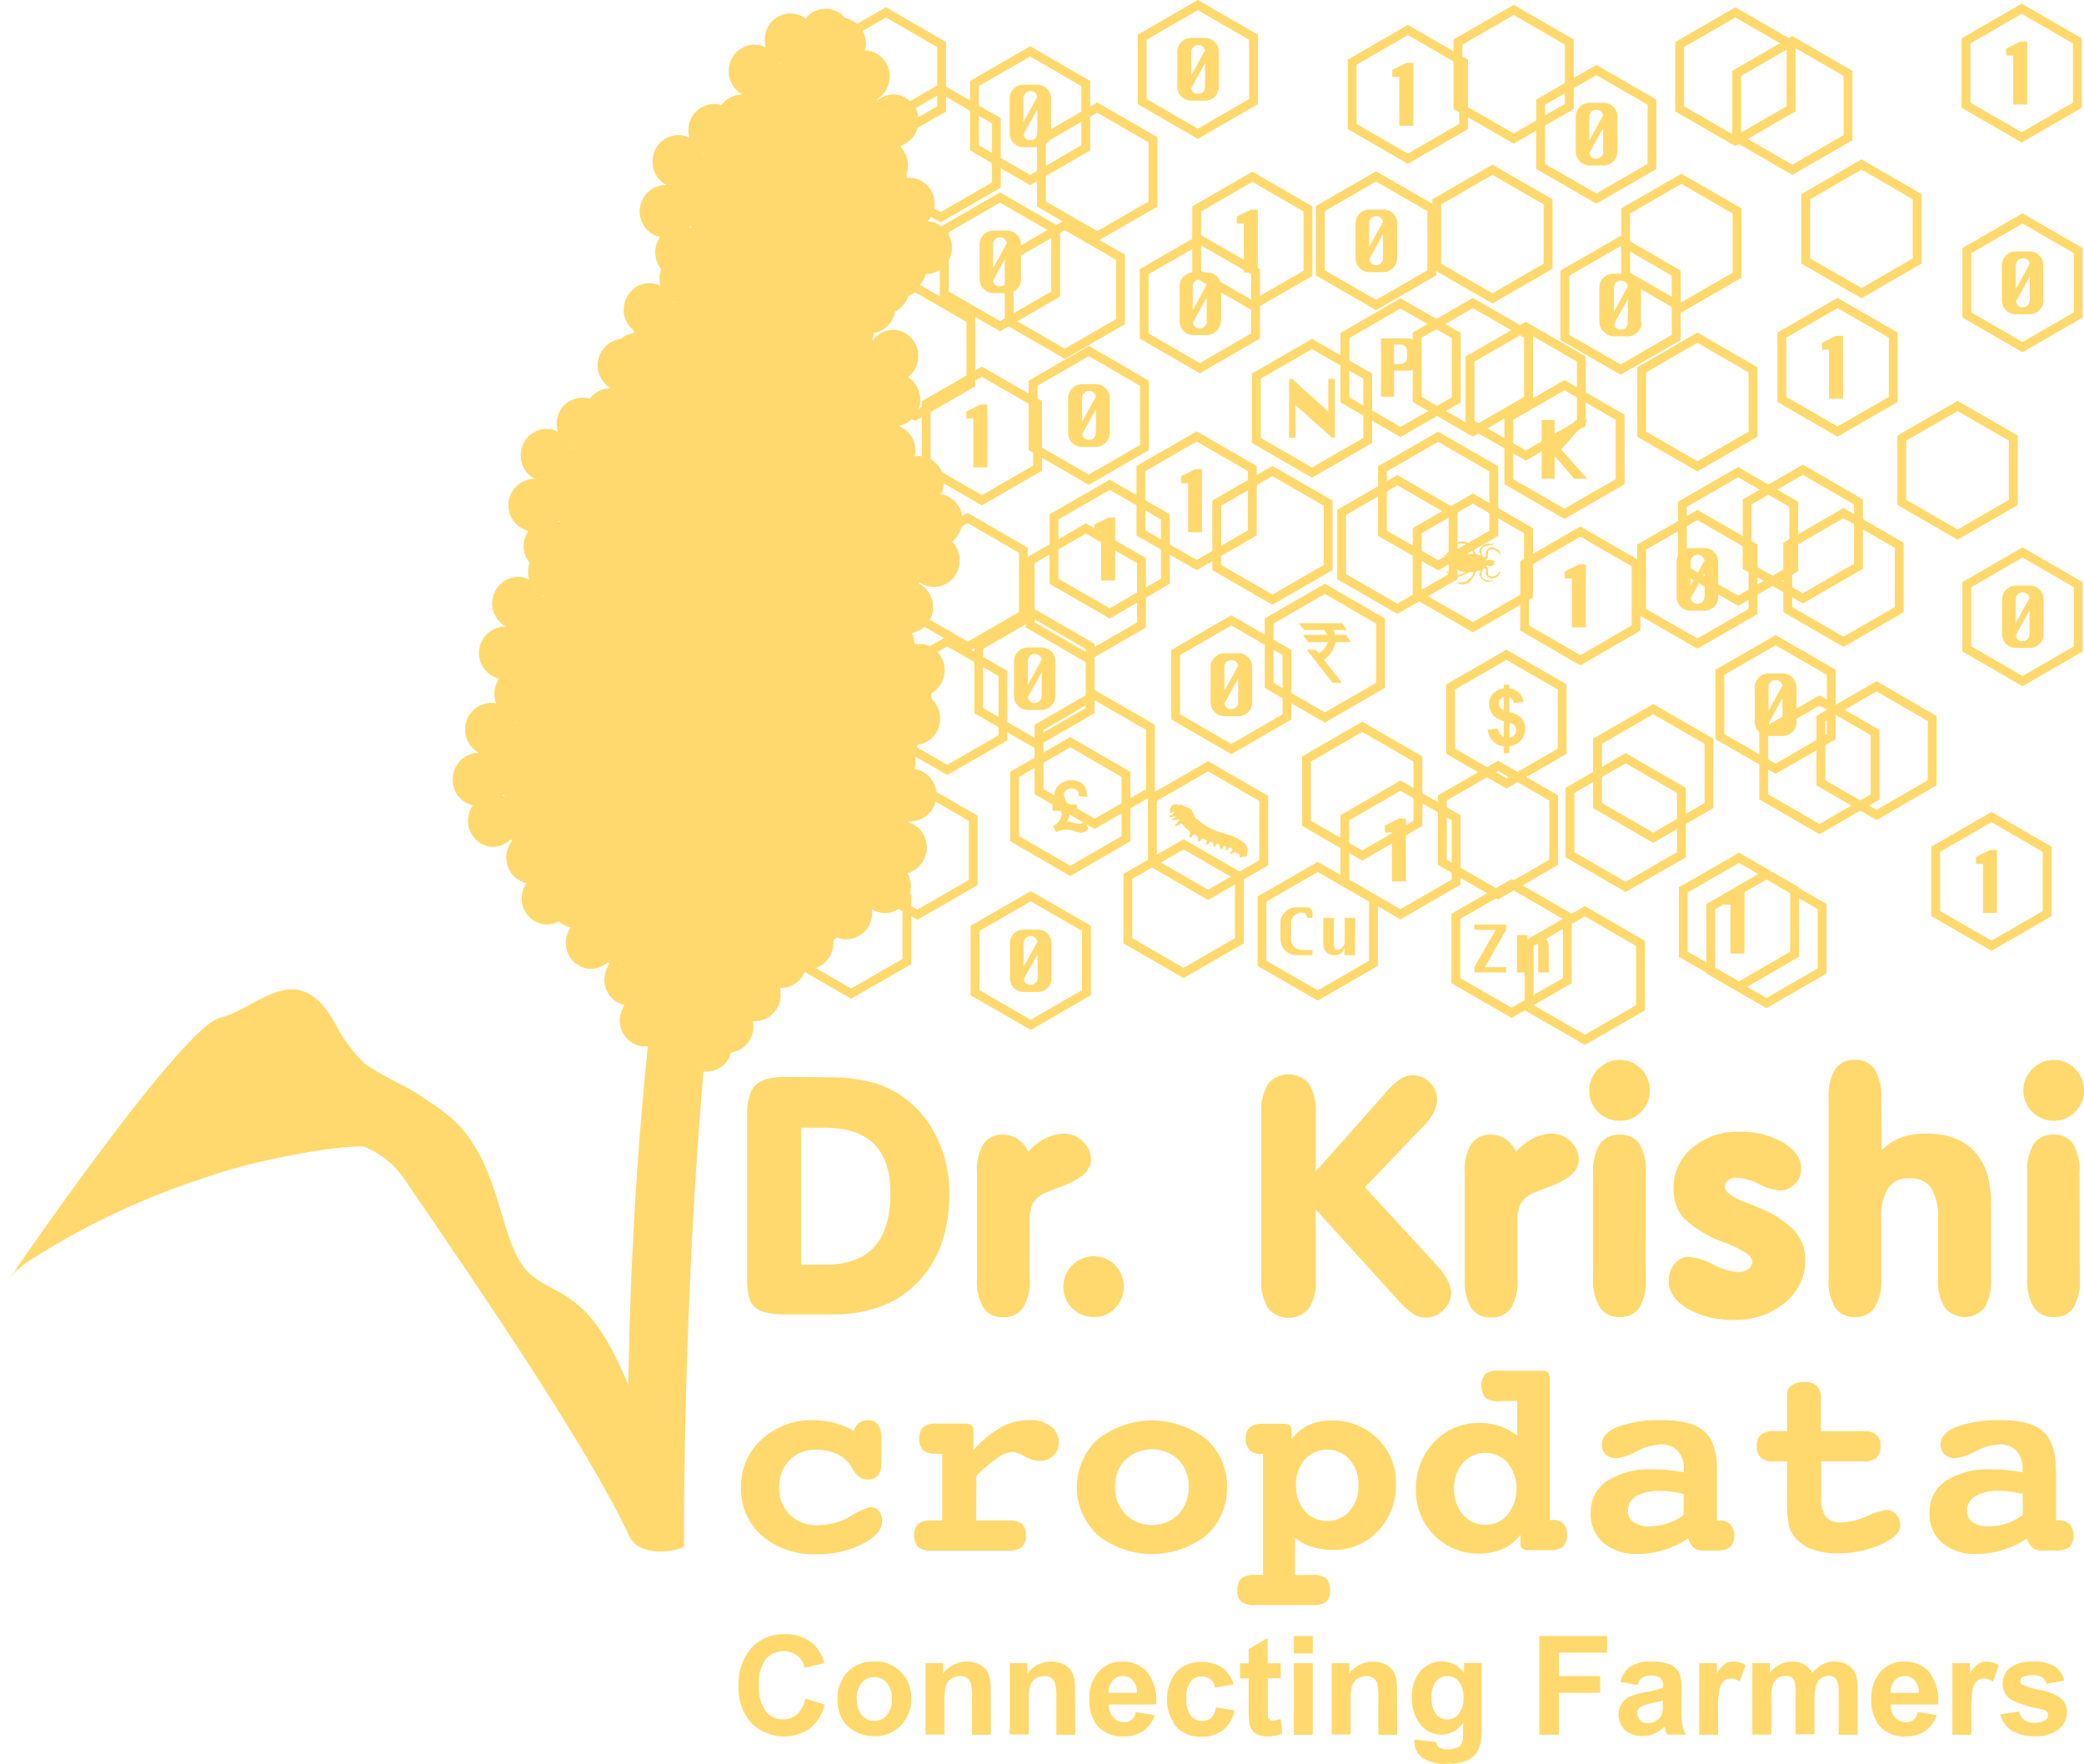 <svg xmlns="http://www.w3.org/2000/svg" viewBox="0 0 303.61 256.95"><title>krishi logo</title><g id="Layer_2" data-name="Layer 2"><g id="Layer_1-2" data-name="Layer 1"><polygon points="166.4 5.43 174.51 0.74 182.62 5.43 182.62 14.8 174.51 19.49 166.4 14.8 166.4 5.43" style="fill:none;stroke:#ffd96d;stroke-miterlimit:10;stroke-width:1.289px"/><path d="M177.56,12.67a2,2,0,0,1-2,2h-2a2,2,0,0,1-1.44-.59,2,2,0,0,1-.6-1.44V7.57a2,2,0,0,1,.6-1.44,2,2,0,0,1,1.44-.6h2a2,2,0,0,1,2,2v5.1Zm-2-5.27a1,1,0,0,0-1-.84,1,1,0,0,0-.72.29,1,1,0,0,0-.3.72V11l2-3.64Zm0,5.27V9.2l-2,3.63a.92.92,0,0,0,1,.84,1,1,0,0,0,.72-.28A1,1,0,0,0,175.53,12.67Z" style="fill:#ffd96d"/><polygon points="183.03 54.79 191.14 50.11 199.26 54.79 199.26 64.16 191.14 68.85 183.03 64.16 183.03 54.79" style="fill:none;stroke:#ffd96d;stroke-miterlimit:10;stroke-width:1.289px"/><polygon points="194.47 63.76 194.03 63.76 188.75 59.01 188.75 63.76 187.8 63.76 187.8 55.2 188.25 55.2 193.52 59.96 193.52 55.2 194.47 55.2 194.47 63.76" style="fill:#ffd96d"/><polygon points="184.89 90.47 193.01 85.78 201.12 90.47 201.12 99.84 193.01 104.52 184.89 99.84 184.89 90.47" style="fill:none;stroke:#ffd96d;stroke-miterlimit:10;stroke-width:1.289px"/><path d="M195.5,90.78h-6.31l.82,1h2.91a2.76,2.76,0,0,1,.42.7h-3.53l.79,1.06h2.83a1.71,1.71,0,0,1-.09.3,2.62,2.62,0,0,1-1.21,1.33l-.42-.52h-1.34l3.77,4.82h1.36l-2.63-3.36a4.27,4.27,0,0,0,1.74-2.57h2.2l-.7-1.06H194.5a3.79,3.79,0,0,0-.26-.7h2Z" style="fill:#ffd96d;fill-rule:evenodd"/><polygon points="211.34 100.07 219.47 95.39 227.58 100.07 227.58 109.44 219.47 114.13 211.34 109.44 211.34 100.07" style="fill:none;stroke:#ffd96d;stroke-miterlimit:10;stroke-width:1.289px"/><path d="M219.07,107.39v-2.34a3.2,3.2,0,0,1-1.61-.94,2.41,2.41,0,0,1-.51-1.55,2.21,2.21,0,0,1,.58-1.54,2.39,2.39,0,0,1,1.54-.71v-.56h.81v.56a2.35,2.35,0,0,1,1.42.61,2.25,2.25,0,0,1,.66,1.34l-1.41.18a1.13,1.13,0,0,0-.67-.9v2.19a3.45,3.45,0,0,1,1.83.94,2.23,2.23,0,0,1,.48,1.48,2.53,2.53,0,0,1-.6,1.71,2.72,2.72,0,0,1-1.71.85v1h-.81v-1a2.51,2.51,0,0,1-1.56-.72,2.85,2.85,0,0,1-.78-1.7l1.46-.16a1.8,1.8,0,0,0,.34.77,1.39,1.39,0,0,0,.54.47Zm0-5.86a1.11,1.11,0,0,0-.53.38,1,1,0,0,0-.19.58.87.87,0,0,0,.18.56,1.39,1.39,0,0,0,.54.42v-1.94Zm.81,5.94a1.1,1.1,0,0,0,1-1.11,1,1,0,0,0-.22-.66,1.44,1.44,0,0,0-.73-.4Z" style="fill:#ffd96d"/><polygon points="167.88 116.31 176 111.63 184.11 116.31 184.11 125.68 176 130.36 167.88 125.68 167.88 116.31" style="fill:none;stroke:#ffd96d;stroke-miterlimit:10;stroke-width:1.289px"/><path d="M179.3,124.09c0,.1-.07.06-.14.25l.22.07c.1,0,.36-.27.65-.36.08.1.12.28.24.32.3.1.4-.07.26.38a.43.43,0,0,0,.23.17c.11,0,.23-.08.33-.11s.19,0,.38,0,.18-.44.25-.72c.17-.59-.16-.9-.46-1.29a9.6,9.6,0,0,0-1.36-.87c-.59-.22-1.23-.41-1.83-.61a8,8,0,0,1-3.1-1.52c-.49-.41-.77-.46-1-1-.15-.32-.3-.95-.8-1.12-.24-.09-.35-.07-.52-.13s-.29-.25-.4-.27l-.05,0a1.13,1.13,0,0,0-.55,0,1,1,0,0,0-.24-.13.77.77,0,0,0-.84.49l-.07.21a.65.65,0,0,0,0,.58l.52-.18v.11l.07,0c-.23.38-.74.48-.82.58l.22.08c.24.08.5-.12.89-.08l0,0-.76.52,0,.06,1.14-.15.1.1,0,0-.76.83c.45.14.8-.4,1.16-.28,0,0,.52.81,1.06,1-.07.34.13.33.07.51v0a1.08,1.08,0,0,1-.13.24c0,.09,0,.15.12.19a.72.72,0,0,0,.24,0c.15-.38.27-.32.57-.4l.41.48c-.06.22-.22.46,0,.53l.09,0c.26.1.23-.55.8-.35s.09.75.29.82l.05,0c.12,0,.2-.05.28-.11l.07-.21c.05,0,.15-.14.23-.11.61.2.18.68.42.76l0,0c.1,0,.11,0,.2,0,.08-.22.18-.52.4-.45a.47.47,0,0,1,.28.58l0,.14.13,0c.1,0,.1,0,.2,0s.19-.47.34-.42a.32.32,0,0,1,.25.42l-.08.22.13,0c.14,0,.33-.27.42-.38A.31.31,0,0,1,179.3,124.09Z" style="fill:#ffd96d;fill-rule:evenodd"/><polygon points="183.86 130.97 191.98 126.29 200.09 130.97 200.09 140.34 191.98 145.02 183.86 140.34 183.86 130.97" style="fill:none;stroke:#ffd96d;stroke-miterlimit:10;stroke-width:1.289px"/><path d="M191.21,139.15h-2.34a2.34,2.34,0,0,1-2.33-2.33v-2.33a2.21,2.21,0,0,1,.69-1.64,2.27,2.27,0,0,1,1.64-.69h1.57a.7.7,0,0,1,.52.25.74.74,0,0,1,.25.53v.78h-.77a.79.79,0,0,0-.23-.56.75.75,0,0,0-.56-.22,1.55,1.55,0,0,0-1.56,1.55v2.33a1.47,1.47,0,0,0,.46,1.1,1.51,1.51,0,0,0,1.1.46h1.56v.77Zm6.19,0h-1.54V138a1.51,1.51,0,0,1-.52.9,1.68,1.68,0,0,1-1,.26,1.53,1.53,0,0,1-1.1-.45,1.58,1.58,0,0,1-.45-1.1v-3.88h1.55v3.88c0,.51.13.78.39.78a1.08,1.08,0,0,0,.86-.43,1.12,1.12,0,0,0,.31-.75v-3.48h1.54Z" style="fill:#ffd96d"/><polygon points="212.1 133.49 220.21 128.8 228.33 133.49 228.33 142.86 220.21 147.54 212.1 142.86 212.1 133.49" style="fill:none;stroke:#ffd96d;stroke-miterlimit:10;stroke-width:1.289px"/><path d="M219.43,141.66h-4.64v-.77l3.1-5.43h-3.1v-.77h4.64v.77l-3.1,5.43h3.1v.77Zm6.21,0h-1.55v-3.88c0-.51-.13-.77-.39-.77a1.06,1.06,0,0,0-.87.42,1.12,1.12,0,0,0-.3.74v3.49H221v-5.43h1.54v1.16a1.62,1.62,0,0,1,.52-.9,1.75,1.75,0,0,1,1-.26,1.49,1.49,0,0,1,1.1.45,1.56,1.56,0,0,1,.45,1.1Z" style="fill:#ffd96d"/><polygon points="120.95 6.49 129.07 1.8 137.18 6.49 137.18 15.86 129.07 20.54 120.95 15.86 120.95 6.49" style="fill:none;stroke:#ffd96d;stroke-miterlimit:10;stroke-width:1.289px"/><polygon points="128.92 17.59 137.03 12.91 145.15 17.59 145.15 26.96 137.03 31.65 128.92 26.96 128.92 17.59" style="fill:none;stroke:#ffd96d;stroke-miterlimit:10;stroke-width:1.289px"/><polygon points="151.73 20.36 159.85 15.67 167.97 20.36 167.97 29.73 159.85 34.41 151.73 29.73 151.73 20.36" style="fill:none;stroke:#ffd96d;stroke-miterlimit:10;stroke-width:1.289px"/><polygon points="212.4 6.13 220.52 1.45 228.63 6.13 228.63 15.51 220.52 20.18 212.4 15.51 212.4 6.13" style="fill:none;stroke:#ffd96d;stroke-miterlimit:10;stroke-width:1.289px"/><polygon points="147.02 37.48 155.13 32.79 163.25 37.48 163.25 46.85 155.13 51.54 147.02 46.85 147.02 37.48" style="fill:none;stroke:#ffd96d;stroke-miterlimit:10;stroke-width:1.289px"/><polygon points="125.21 46.52 133.33 41.84 141.44 46.52 141.44 55.9 133.33 60.58 125.21 55.9 125.21 46.52" style="fill:none;stroke:#ffd96d;stroke-miterlimit:10;stroke-width:1.289px"/><polygon points="209.31 29.41 217.42 24.73 225.54 29.41 225.54 38.78 217.42 43.47 209.31 38.78 209.31 29.41" style="fill:none;stroke:#ffd96d;stroke-miterlimit:10;stroke-width:1.289px"/><polygon points="244.7 6.49 252.82 1.8 260.93 6.49 260.93 15.86 252.82 20.54 244.7 15.86 244.7 6.49" style="fill:none;stroke:#ffd96d;stroke-miterlimit:10;stroke-width:1.289px"/><polygon points="253.02 10.69 261.12 6 269.23 10.69 269.23 20.06 261.12 24.74 253.02 20.06 253.02 10.69" style="fill:none;stroke:#ffd96d;stroke-miterlimit:10;stroke-width:1.289px"/><polygon points="263.07 28.65 271.2 23.96 279.3 28.65 279.3 38.02 271.2 42.71 263.07 38.02 263.07 28.65" style="fill:none;stroke:#ffd96d;stroke-miterlimit:10;stroke-width:1.289px"/><polygon points="236.83 30.73 244.95 26.05 253.06 30.73 253.06 40.1 244.95 44.78 236.83 40.1 236.83 30.73" style="fill:none;stroke:#ffd96d;stroke-miterlimit:10;stroke-width:1.289px"/><polygon points="239.17 53.88 247.29 49.19 255.39 53.88 255.39 63.25 247.29 67.93 239.17 63.25 239.17 53.88" style="fill:none;stroke:#ffd96d;stroke-miterlimit:10;stroke-width:1.289px"/><polygon points="277.07 63.82 285.2 59.14 293.31 63.82 293.31 73.19 285.2 77.88 277.07 73.19 277.07 63.82" style="fill:none;stroke:#ffd96d;stroke-miterlimit:10;stroke-width:1.289px"/><polygon points="177.26 73.3 185.37 68.62 193.49 73.3 193.49 82.68 185.37 87.36 177.26 82.68 177.26 73.3" style="fill:none;stroke:#ffd96d;stroke-miterlimit:10;stroke-width:1.289px"/><polygon points="206.46 48.82 214.58 44.14 222.68 48.82 222.68 58.19 214.58 62.87 206.46 58.19 206.46 48.82" style="fill:none;stroke:#ffd96d;stroke-miterlimit:10;stroke-width:1.289px"/><polygon points="214.16 52.31 222.28 47.62 230.38 52.31 230.38 61.68 222.28 66.36 214.16 61.68 214.16 52.31" style="fill:none;stroke:#ffd96d;stroke-miterlimit:10;stroke-width:1.289px"/><polygon points="201.4 68.3 209.52 63.62 217.62 68.3 217.62 77.68 209.52 82.36 201.4 77.68 201.4 68.3" style="fill:none;stroke:#ffd96d;stroke-miterlimit:10;stroke-width:1.289px"/><polygon points="195.46 74.64 203.58 69.95 211.69 74.64 211.69 84.01 203.58 88.69 195.46 84.01 195.46 74.64" style="fill:none;stroke:#ffd96d;stroke-miterlimit:10;stroke-width:1.289px"/><polygon points="132.86 80.16 140.99 75.47 149.09 80.16 149.09 89.53 140.99 94.22 132.86 89.53 132.86 80.16" style="fill:none;stroke:#ffd96d;stroke-miterlimit:10;stroke-width:1.289px"/><polygon points="254.53 73.12 262.65 68.43 270.75 73.12 270.75 82.49 262.65 87.17 254.53 82.49 254.53 73.12" style="fill:none;stroke:#ffd96d;stroke-miterlimit:10;stroke-width:1.289px"/><polygon points="245.1 73.47 253.22 68.78 261.33 73.47 261.33 82.83 253.22 87.52 245.1 82.83 245.1 73.47" style="fill:none;stroke:#ffd96d;stroke-miterlimit:10;stroke-width:1.289px"/><polygon points="260.45 79.44 268.57 74.75 276.69 79.44 276.69 88.81 268.57 93.5 260.45 88.81 260.45 79.44" style="fill:none;stroke:#ffd96d;stroke-miterlimit:10;stroke-width:1.289px"/><polygon points="256.95 106.72 265.08 102.04 273.18 106.72 273.18 116.09 265.08 120.78 256.95 116.09 256.95 106.72" style="fill:none;stroke:#ffd96d;stroke-miterlimit:10;stroke-width:1.289px"/><polygon points="265.27 104.67 273.38 99.98 281.49 104.67 281.49 114.04 273.38 118.72 265.27 114.04 265.27 104.67" style="fill:none;stroke:#ffd96d;stroke-miterlimit:10;stroke-width:1.289px"/><polygon points="232.73 107.98 240.85 103.3 248.97 107.98 248.97 117.35 240.85 122.04 232.73 117.35 232.73 107.98" style="fill:none;stroke:#ffd96d;stroke-miterlimit:10;stroke-width:1.289px"/><polygon points="228.72 115.15 236.83 110.46 244.96 115.15 244.96 124.52 236.83 129.2 228.72 124.52 228.72 115.15" style="fill:none;stroke:#ffd96d;stroke-miterlimit:10;stroke-width:1.289px"/><polygon points="210.12 116.25 218.25 111.56 226.35 116.25 226.35 125.62 218.25 130.3 210.12 125.62 210.12 116.25" style="fill:none;stroke:#ffd96d;stroke-miterlimit:10;stroke-width:1.289px"/><polygon points="190.34 110.57 198.46 105.88 206.57 110.57 206.57 119.94 198.46 124.63 190.34 119.94 190.34 110.57" style="fill:none;stroke:#ffd96d;stroke-miterlimit:10;stroke-width:1.289px"/><polygon points="151.37 105.95 159.48 101.27 167.6 105.95 167.6 115.33 159.48 120.01 151.37 115.33 151.37 105.95" style="fill:none;stroke:#ffd96d;stroke-miterlimit:10;stroke-width:1.289px"/><polygon points="150.08 81.67 158.19 76.99 166.3 81.67 166.3 91.04 158.19 95.73 150.08 91.04 150.08 81.67" style="fill:none;stroke:#ffd96d;stroke-miterlimit:10;stroke-width:1.289px"/><polygon points="129.88 98.11 138 93.42 146.12 98.11 146.12 107.48 138 112.16 129.88 107.48 129.88 98.11" style="fill:none;stroke:#ffd96d;stroke-miterlimit:10;stroke-width:1.289px"/><polygon points="164.31 127.68 172.43 123 180.55 127.68 180.55 137.05 172.43 141.74 164.31 137.05 164.31 127.68" style="fill:none;stroke:#ffd96d;stroke-miterlimit:10;stroke-width:1.289px"/><polygon points="222.78 137.44 230.9 132.75 239 137.44 239 146.81 230.9 151.48 222.78 146.81 222.78 137.44" style="fill:none;stroke:#ffd96d;stroke-miterlimit:10;stroke-width:1.289px"/><polygon points="125.55 119.2 133.66 114.52 141.78 119.2 141.78 128.57 133.66 133.25 125.55 128.57 125.55 119.2" style="fill:none;stroke:#ffd96d;stroke-miterlimit:10;stroke-width:1.289px"/><polygon points="115.88 130.69 124 126.01 132.12 130.69 132.12 140.07 124 144.75 115.88 140.07 115.88 130.69" style="fill:none;stroke:#ffd96d;stroke-miterlimit:10;stroke-width:1.289px"/><polygon points="141.96 12.17 150.08 7.48 158.18 12.17 158.18 21.54 150.08 26.23 141.96 21.54 141.96 12.17" style="fill:none;stroke:#ffd96d;stroke-miterlimit:10;stroke-width:1.289px"/><path d="M153.12,19.41a1.91,1.91,0,0,1-.59,1.43,2,2,0,0,1-1.44.6h-2a2,2,0,0,1-2-2v-5.1a2,2,0,0,1,2-2h2a2,2,0,0,1,1.44.6,1.92,1.92,0,0,1,.59,1.44v5.1Zm-2-5.27a1,1,0,0,0-1.72-.55,1,1,0,0,0-.3.72v3.47l2-3.64Zm0,5.27V15.94l-2,3.62a.94.94,0,0,0,1,.86,1,1,0,0,0,.72-.3A1,1,0,0,0,151.09,19.41Z" style="fill:#ffd96d"/><polygon points="224.45 14.88 232.57 10.2 240.67 14.88 240.67 24.25 232.57 28.93 224.45 24.25 224.45 14.88" style="fill:none;stroke:#ffd96d;stroke-miterlimit:10;stroke-width:1.289px"/><path d="M235.61,22.11a2,2,0,0,1-2,2h-2a1.94,1.94,0,0,1-1.44-.59,2,2,0,0,1-.6-1.44V17a2,2,0,0,1,.6-1.43,2,2,0,0,1,1.44-.6h2a1.94,1.94,0,0,1,1.43.6,1.92,1.92,0,0,1,.6,1.43v5.1Zm-2.05-5.27a1,1,0,0,0-1-.84,1,1,0,0,0-.73.3,1,1,0,0,0-.3.71v3.47l2-3.64Zm0,5.27V18.65l-2,3.62a.92.92,0,0,0,1,.85,1,1,0,0,0,1-1Z" style="fill:#ffd96d"/><polygon points="286.54 36.51 294.65 31.82 302.77 36.51 302.77 45.88 294.65 50.57 286.54 45.88 286.54 36.51" style="fill:none;stroke:#ffd96d;stroke-miterlimit:10;stroke-width:1.289px"/><path d="M297.71,43.75a2,2,0,0,1-.6,1.43,2,2,0,0,1-1.44.6h-2a2,2,0,0,1-1.43-.59,2,2,0,0,1-.6-1.44v-5.1a2,2,0,0,1,.6-1.44,1.92,1.92,0,0,1,1.43-.59h2a2,2,0,0,1,2,2v5.1Zm-2-5.27a1,1,0,0,0-1.73-.55,1,1,0,0,0-.3.72v3.46l2-3.63Zm0,5.27V40.28l-2,3.62a.92.92,0,0,0,1,.85,1,1,0,0,0,.72-.29A1,1,0,0,0,295.67,43.75Z" style="fill:#ffd96d"/><path d="M239.15,47a2,2,0,0,1-2,2h-2a2,2,0,0,1-1.44-.6A2,2,0,0,1,233,47v-5.1a2,2,0,0,1,.6-1.43,2,2,0,0,1,1.44-.6h2a2,2,0,0,1,1.44.6,2,2,0,0,1,.59,1.43V47Zm-2-5.27a1,1,0,0,0-1-.84,1,1,0,0,0-.73.3,1,1,0,0,0-.29.71V45.4l2-3.65Zm0,5.27V43.56l-2,3.62a.93.93,0,0,0,1,.85,1,1,0,0,0,.72-.29A1,1,0,0,0,237.12,47Z" style="fill:#ffd96d"/><polygon points="227.97 39.79 236.1 35.1 244.2 39.79 244.2 49.16 236.1 53.84 227.97 49.16 227.97 39.79" style="fill:none;stroke:#ffd96d;stroke-miterlimit:10;stroke-width:1.289px"/><polygon points="192.36 30.38 200.47 25.7 208.59 30.38 208.59 39.75 200.47 44.44 192.36 39.75 192.36 30.38" style="fill:none;stroke:#ffd96d;stroke-miterlimit:10;stroke-width:1.289px"/><path d="M203.53,37.62a2,2,0,0,1-.6,1.44,2,2,0,0,1-1.44.59h-2a2,2,0,0,1-2-2v-5.1a2,2,0,0,1,.59-1.44,2,2,0,0,1,1.44-.59h2a2,2,0,0,1,1.44.59,1.94,1.94,0,0,1,.6,1.44v5.1Zm-2.05-5.28a1,1,0,0,0-1.72-.54,1,1,0,0,0-.3.72V36l2-3.65Zm0,5.28V34.15l-2,3.62a.94.94,0,0,0,1,.86,1,1,0,0,0,.72-.3A1,1,0,0,0,201.49,37.62Z" style="fill:#ffd96d"/><polygon points="166.68 39.58 174.8 34.9 182.91 39.58 182.91 48.95 174.8 53.64 166.68 48.95 166.68 39.58" style="fill:none;stroke:#ffd96d;stroke-miterlimit:10;stroke-width:1.289px"/><path d="M177.85,46.82a2.07,2.07,0,0,1-2,2h-2a2,2,0,0,1-2-2v-5.1a2,2,0,0,1,.59-1.44,2,2,0,0,1,1.44-.6h2a1.92,1.92,0,0,1,1.42.6,2,2,0,0,1,.61,1.44v5.1Zm-2.06-5.27a1,1,0,0,0-1-.84,1,1,0,0,0-.73.3.94.94,0,0,0-.3.71v3.47l2-3.64Zm0,5.27V43.35l-2,3.63a.94.94,0,0,0,1,.85,1,1,0,0,0,.72-.3A1,1,0,0,0,175.82,46.82Z" style="fill:#ffd96d"/><polygon points="137.57 33.46 145.69 28.77 153.8 33.46 153.8 42.83 145.69 47.52 137.57 42.83 137.57 33.46" style="fill:none;stroke:#ffd96d;stroke-miterlimit:10;stroke-width:1.289px"/><path d="M148.74,40.7a2,2,0,0,1-2,2h-2a2,2,0,0,1-1.43-.59,2,2,0,0,1-.6-1.44V35.59a2,2,0,0,1,2-2h2a1.94,1.94,0,0,1,1.43.6,1.92,1.92,0,0,1,.6,1.43V40.7Zm-2.05-5.27a1,1,0,0,0-1-.85,1,1,0,0,0-.72.3,1,1,0,0,0-.3.71v3.48l2-3.64Zm0,5.27V37.23l-2,3.62a.92.92,0,0,0,1,.86,1,1,0,0,0,.72-.3A.94.94,0,0,0,146.71,40.7Z" style="fill:#ffd96d"/><polygon points="150.5 55.83 158.62 51.14 166.73 55.83 166.73 65.2 158.62 69.88 150.5 65.2 150.5 55.83" style="fill:none;stroke:#ffd96d;stroke-miterlimit:10;stroke-width:1.289px"/><path d="M161.67,63.06a1.94,1.94,0,0,1-.6,1.44,2,2,0,0,1-1.43.6h-2a2,2,0,0,1-1.45-.6,2,2,0,0,1-.58-1.44V58a2,2,0,0,1,.58-1.43,2,2,0,0,1,1.45-.6h2a1.94,1.94,0,0,1,1.43.6,1.9,1.9,0,0,1,.6,1.43v5.1Zm-2-5.27a1,1,0,0,0-1-.84,1,1,0,0,0-.73.3,1,1,0,0,0-.29.71v3.47l2-3.64Zm0,5.27V59.6l-2,3.62a.93.93,0,0,0,1,.85.94.94,0,0,0,.72-.3A1,1,0,0,0,159.64,63.06Z" style="fill:#ffd96d"/><polygon points="171.28 95.06 179.38 90.38 187.5 95.06 187.5 104.43 179.38 109.12 171.28 104.43 171.28 95.06" style="fill:none;stroke:#ffd96d;stroke-miterlimit:10;stroke-width:1.289px"/><path d="M182.44,102.29a1.94,1.94,0,0,1-.6,1.44,2,2,0,0,1-1.44.6h-2a2,2,0,0,1-1.44-.59,2,2,0,0,1-.6-1.45V97.2a2,2,0,0,1,.6-1.44,2,2,0,0,1,1.44-.6h2a2,2,0,0,1,1.44.6,1.93,1.93,0,0,1,.6,1.44v5.09ZM180.39,97a1,1,0,0,0-1.72-.54,1,1,0,0,0-.3.72v3.47l2-3.65Zm0,5.27V98.83l-2,3.63a.92.92,0,0,0,1,.84,1,1,0,0,0,1-1Z" style="fill:#ffd96d"/><polygon points="142.59 94.16 150.71 89.47 158.82 94.16 158.82 103.52 150.71 108.21 142.59 103.52 142.59 94.16" style="fill:none;stroke:#ffd96d;stroke-miterlimit:10;stroke-width:1.289px"/><path d="M153.76,101.39a1.87,1.87,0,0,1-.6,1.43,2,2,0,0,1-1.43.6h-2a2,2,0,0,1-2-2v-5.1a2,2,0,0,1,2-2h2a2,2,0,0,1,1.43.59,1.9,1.9,0,0,1,.6,1.44v5.1Zm-2-5.27a1,1,0,0,0-1-.85,1,1,0,0,0-.71.3,1,1,0,0,0-.3.72v3.47l2-3.64Zm0,5.27V97.92l-2,3.63a.92.92,0,0,0,1,.85,1,1,0,0,0,.73-.3A1,1,0,0,0,151.73,101.39Z" style="fill:#ffd96d"/><polygon points="239.16 79.7 247.29 75.02 255.39 79.7 255.39 89.08 247.29 93.76 239.16 89.08 239.16 79.7" style="fill:none;stroke:#ffd96d;stroke-miterlimit:10;stroke-width:1.289px"/><path d="M250.33,86.94a1.93,1.93,0,0,1-.59,1.44,2,2,0,0,1-1.44.59h-2a2,2,0,0,1-1.45-.59,2,2,0,0,1-.6-1.44v-5.1a2,2,0,0,1,2.05-2h2a2,2,0,0,1,1.44.6,1.9,1.9,0,0,1,.59,1.43v5.1Zm-2-5.27a1,1,0,0,0-1-.84,1,1,0,0,0-.73.3,1,1,0,0,0-.29.71v3.47l2-3.64Zm0,5.27V83.48l-2,3.62a.92.92,0,0,0,1,.85,1,1,0,0,0,.72-.3A1,1,0,0,0,248.3,86.94Z" style="fill:#ffd96d"/><polygon points="250.56 97.94 258.68 93.26 266.79 97.94 266.79 107.31 258.68 111.99 250.56 107.31 250.56 97.94" style="fill:none;stroke:#ffd96d;stroke-miterlimit:10;stroke-width:1.289px"/><path d="M261.73,105.17a2,2,0,0,1-.59,1.44,2,2,0,0,1-1.44.6h-2.05a2,2,0,0,1-2-2v-5.1a2,2,0,0,1,2-2h2.05a2,2,0,0,1,1.44.6,2,2,0,0,1,.59,1.43v5.1Zm-2.05-5.27a1,1,0,0,0-1-.83,1,1,0,0,0-.73.29,1,1,0,0,0-.3.71v3.47l2-3.64Zm0,5.27v-3.46l-2,3.62a.93.93,0,0,0,1,.85,1,1,0,0,0,.72-.29A1,1,0,0,0,259.7,105.17Z" style="fill:#ffd96d"/><path d="M297.72,92.39a2,2,0,0,1-2,2h-2.05a2,2,0,0,1-2-2V87.3a2.07,2.07,0,0,1,2-2h2.05a2,2,0,0,1,2,2v5.09Zm-2.05-5.26a1,1,0,0,0-1-.84,1,1,0,0,0-1,1v3.47l2-3.64Zm0,5.26V88.93l-2,3.62a.92.92,0,0,0,1,.86,1,1,0,0,0,.72-.3A1,1,0,0,0,295.68,92.39Z" style="fill:#ffd96d"/><polygon points="286.54 85.17 294.65 80.48 302.77 85.17 302.77 94.53 294.65 99.22 286.54 94.53 286.54 85.17" style="fill:none;stroke:#ffd96d;stroke-miterlimit:10;stroke-width:1.289px"/><polygon points="142.05 135.24 150.16 130.56 158.28 135.24 158.28 144.61 150.16 149.3 142.05 144.61 142.05 135.24" style="fill:none;stroke:#ffd96d;stroke-miterlimit:10;stroke-width:1.289px"/><path d="M153.21,142.47a2,2,0,0,1-.59,1.44,2,2,0,0,1-1.44.6h-2.05a2,2,0,0,1-2-2v-5.09a2,2,0,0,1,2-2h2.05a2,2,0,0,1,2,2v5.09Zm-2.05-5.26a1,1,0,0,0-1-.84,1,1,0,0,0-.72.29,1,1,0,0,0-.31.72v3.47l2-3.64Zm0,5.26V139l-2,3.61a.91.91,0,0,0,1,.86,1,1,0,0,0,.72-.3A1,1,0,0,0,151.18,142.47Z" style="fill:#ffd96d"/><polygon points="286.42 5.96 294.53 1.27 302.64 5.96 302.64 15.33 294.53 20.01 286.42 15.33 286.42 5.96" style="fill:none;stroke:#ffd96d;stroke-miterlimit:10;stroke-width:1.289px"/><polygon points="295.33 15.23 293.3 15.23 293.3 8.09 292.28 8.09 292.28 7.08 294.31 6.06 295.33 6.06 295.33 15.23" style="fill:#ffd96d"/><polygon points="259.59 48.82 267.7 44.14 275.82 48.82 275.82 58.19 267.7 62.87 259.59 58.19 259.59 48.82" style="fill:none;stroke:#ffd96d;stroke-miterlimit:10;stroke-width:1.289px"/><polygon points="268.5 58.09 266.46 58.09 266.46 50.95 265.44 50.95 265.44 49.94 267.48 48.92 268.5 48.92 268.5 58.09" style="fill:#ffd96d"/><polygon points="196.99 9.06 205.1 4.37 213.22 9.06 213.22 18.43 205.1 23.12 196.99 18.43 196.99 9.06" style="fill:none;stroke:#ffd96d;stroke-miterlimit:10;stroke-width:1.289px"/><polygon points="205.9 18.33 203.86 18.33 203.86 11.2 202.84 11.2 202.84 10.19 204.88 9.16 205.9 9.16 205.9 18.33" style="fill:#ffd96d"/><polygon points="174.34 30.43 182.45 25.75 190.55 30.43 190.55 39.81 182.45 44.49 174.34 39.81 174.34 30.43" style="fill:none;stroke:#ffd96d;stroke-miterlimit:10;stroke-width:1.289px"/><polygon points="183.24 39.7 181.21 39.7 181.21 32.57 180.18 32.57 180.18 31.56 182.22 30.54 183.24 30.54 183.24 39.7" style="fill:#ffd96d"/><polygon points="222.12 82.12 230.23 77.44 238.35 82.12 238.35 91.49 230.23 96.19 222.12 91.49 222.12 82.12" style="fill:none;stroke:#ffd96d;stroke-miterlimit:10;stroke-width:1.289px"/><polygon points="231.03 91.39 229 91.39 229 84.26 227.97 84.26 227.97 83.25 230.01 82.22 231.03 82.22 231.03 91.39" style="fill:#ffd96d"/><polygon points="166.21 68.26 174.34 63.58 182.44 68.26 182.44 77.63 174.34 82.32 166.21 77.63 166.21 68.26" style="fill:none;stroke:#ffd96d;stroke-miterlimit:10;stroke-width:1.289px"/><polygon points="175.12 77.53 173.09 77.53 173.09 70.39 172.06 70.39 172.06 69.39 174.11 68.36 175.12 68.36 175.12 77.53" style="fill:#ffd96d"/><polygon points="153.55 75.3 161.67 70.62 169.78 75.3 169.78 84.68 161.67 89.36 153.55 84.68 153.55 75.3" style="fill:none;stroke:#ffd96d;stroke-miterlimit:10;stroke-width:1.289px"/><polygon points="162.46 84.57 160.43 84.57 160.43 77.44 159.41 77.44 159.41 76.43 161.45 75.41 162.46 75.41 162.46 84.57" style="fill:#ffd96d"/><polygon points="134.93 58.83 143.04 54.15 151.16 58.83 151.16 68.2 143.04 72.88 134.93 68.2 134.93 58.83" style="fill:none;stroke:#ffd96d;stroke-miterlimit:10;stroke-width:1.289px"/><polygon points="143.84 68.09 141.8 68.09 141.8 60.96 140.78 60.96 140.78 59.95 142.82 58.93 143.84 58.93 143.84 68.09" style="fill:#ffd96d"/><polygon points="195.92 119.13 204.03 114.45 212.14 119.13 212.14 128.5 204.03 133.19 195.92 128.5 195.92 119.13" style="fill:none;stroke:#ffd96d;stroke-miterlimit:10;stroke-width:1.289px"/><polygon points="204.82 128.4 202.79 128.4 202.79 121.27 201.76 121.27 201.76 120.26 203.81 119.23 204.82 119.23 204.82 128.4" style="fill:#ffd96d"/><polygon points="245.23 129.64 253.35 124.96 261.45 129.64 261.45 139.01 253.35 143.7 245.23 139.01 245.23 129.64" style="fill:none;stroke:#ffd96d;stroke-miterlimit:10;stroke-width:1.289px"/><polygon points="254.14 138.91 252.1 138.91 252.1 131.78 251.08 131.78 251.08 130.76 253.12 129.74 254.14 129.74 254.14 138.91" style="fill:#ffd96d"/><polygon points="282.01 123.72 290.13 119.03 298.24 123.72 298.24 133.09 290.13 137.77 282.01 133.09 282.01 123.72" style="fill:none;stroke:#ffd96d;stroke-miterlimit:10;stroke-width:1.289px"/><polygon points="290.93 132.99 288.89 132.99 288.89 125.86 287.87 125.86 287.87 124.84 289.91 123.82 290.93 123.82 290.93 132.99" style="fill:#ffd96d"/><polygon points="249.24 132.07 257.35 127.38 265.46 132.07 265.46 141.44 257.35 146.13 249.24 141.44 249.24 132.07" style="fill:none;stroke:#ffd96d;stroke-miterlimit:10;stroke-width:1.289px"/><path d="M119.2,51.56l-3.83-.11-.12.52-3.46-.37s-5.67,26-13.85,74.41-6.29,97.78-6.29,97.78l3,.65v.32l2.58.23h0l2.41.23s-.32-54.54,6.08-97.21S119.2,51.56,119.2,51.56Z" style="fill:#ffd96d;fill-rule:evenodd"/><path d="M89.33,197c-5.34-10.44-10.27-8.1-13.49-13.08s-3.31-15.55-10.58-21.46a26.39,26.39,0,0,0-2.68-1.94c-3.6-2.59-5.3-2.81-9.42-5.54a22.49,22.49,0,0,1-4.34-5.9c-5.44-9.87-11.21-2.13-16.76-.81s-29.9,36.85-29.9,36.85l.42-.3,0,0c-1,1.07-1.9,2-2.54,2.65,1.14-1.17,2.31-2.29,3.51-3.34A109.72,109.72,0,0,1,30.38,171.4c5.34-2,17.81-4.53,22.56-4.39a12.87,12.87,0,0,1,6,4.8c10.29,15.12,26.32,38.33,32.76,52,1.5,3.18,7.06,2.22,8,1.43C99.63,225.22,94.67,207.4,89.33,197Z" style="fill:#ffd96d;fill-rule:evenodd"/><path d="M140.17,76.4A3.79,3.79,0,0,0,137.1,72h0a3.91,3.91,0,0,0,.37-1.14,3.78,3.78,0,0,0-3.07-4.37,3.47,3.47,0,0,0-1.16,0c0-.09.05-.16.07-.25a3.81,3.81,0,0,0-2.38-4.19,3.9,3.9,0,0,0,1.36-7.1,3.93,3.93,0,0,0,1.44-2.48,3.8,3.8,0,0,0-3.08-4.38,3.68,3.68,0,0,0-3.55,1.57c0-.37.13-.75.22-1.14a3.94,3.94,0,0,0,2.71-2,4.12,4.12,0,0,0,.39-1.15,3.91,3.91,0,0,0,2.07-2.83,3.91,3.91,0,0,0,2.05-1.79,3.58,3.58,0,0,0,.32-.82,3.86,3.86,0,0,0,.75-7.64,4,4,0,0,0-.49,0,3.89,3.89,0,0,0,1-2.05A3.79,3.79,0,0,0,133,25.92a3.62,3.62,0,0,0-.87,0l-.09-.44a3.78,3.78,0,0,0,.2-.77,3.89,3.89,0,0,0-1-3.24l0-.23a3.84,3.84,0,0,0,2.53-3.06,3.78,3.78,0,0,0-3.08-4.38,3.61,3.61,0,0,0-2.81.77l-.12-.1a3.84,3.84,0,0,0,1.8-2.72,3.77,3.77,0,0,0-3.07-4.37,4.19,4.19,0,0,0-.5,0c0-.13.08-.27.11-.41a3.8,3.8,0,0,0-3-4.36,3.51,3.51,0,0,0-1.08-.9,3.71,3.71,0,0,0-4.66,1A3.55,3.55,0,0,0,115.7,2a3.76,3.76,0,0,0-4.25,3.23,4,4,0,0,0,.11,1.69,3.5,3.5,0,0,0-1.1-.38,3.77,3.77,0,0,0-4.25,3.24,3.83,3.83,0,0,0,2,4,3.69,3.69,0,0,0-3.11,1.53,4.39,4.39,0,0,0-.52-.13,3.78,3.78,0,0,0-4.25,3.23,4,4,0,0,0,.11,1.69,3.31,3.31,0,0,0-1.08-.38,3.76,3.76,0,0,0-4.25,3.23,3.81,3.81,0,0,0,2,4,3.84,3.84,0,0,0-.95,7.58,3.9,3.9,0,0,0,.18,4.69,4.45,4.45,0,0,0-.2.76,4.05,4.05,0,0,0,.11,1.67,3.54,3.54,0,0,0-1.08-.37,3.78,3.78,0,0,0-4.25,3.24,3.86,3.86,0,0,0,1.41,3.64c0,.13,0,.25,0,.38a3.68,3.68,0,0,0-1.89.83A3.88,3.88,0,0,0,89,56.57a3.67,3.67,0,0,0-3.09,1.54,4.42,4.42,0,0,0-.52-.14,3.77,3.77,0,0,0-4.25,3.24,4,4,0,0,0,.11,1.69,3.45,3.45,0,0,0-1.09-.38,3.76,3.76,0,0,0-4.25,3.23,3.81,3.81,0,0,0,2,4A3.85,3.85,0,0,0,77,77.34,4,4,0,0,0,76.31,79,4,4,0,0,0,77.16,82a4.46,4.46,0,0,0-.19.74,4,4,0,0,0,.11,1.69,3.42,3.42,0,0,0-1.1-.38,3.86,3.86,0,0,0-2.26,7.23,3.85,3.85,0,0,0-1,7.59,3.87,3.87,0,0,0-.65,1.62,4,4,0,0,0,.22,2,1.8,1.8,0,0,0-.22-.06,3.86,3.86,0,0,0-2.29,7.23A3.82,3.82,0,0,0,66,113a3.78,3.78,0,0,0,2.9,4.32,3.87,3.87,0,0,0-.65,1.62,3.77,3.77,0,0,0,3,4.38,3.65,3.65,0,0,0,3.17-1.09c0,.1.11.19.17.29a3.87,3.87,0,0,0-.78,1.79,3.8,3.8,0,0,0,2.9,4.34,3.88,3.88,0,0,0-.65,1.61,3.77,3.77,0,0,0,3.06,4.37,3.6,3.6,0,0,0,2.29-.41,3.59,3.59,0,0,0,1.73.89,3.88,3.88,0,0,0-.65,1.61,3.78,3.78,0,0,0,3.06,4.38,3.65,3.65,0,0,0,3-.93l.24.25a3.81,3.81,0,0,0-.68,1.67,3.77,3.77,0,0,0,2.88,4.33,3.91,3.91,0,0,0-.64,1.62,3.77,3.77,0,0,0,3.08,4.37,3.63,3.63,0,0,0,3.15-1.08,3.65,3.65,0,0,0,2.75,2.09h.06a3.69,3.69,0,0,0,3,2.66,3.74,3.74,0,0,0,4.12-2.75,3.84,3.84,0,0,0,3.17-4.58,3.76,3.76,0,0,0,4-3.24,3.93,3.93,0,0,0-.06-1.57,3.86,3.86,0,0,0,3.47-2,3.59,3.59,0,0,0,.3-.74,3.75,3.75,0,0,0,3.86-2.69,3.39,3.39,0,0,0,.11-.43.79.79,0,0,0,0-.13s0,0,0,0a4.16,4.16,0,0,0,.06-.93l.49-.47a3.44,3.44,0,0,0,.86.26,3.81,3.81,0,0,0,4.24-4.37,3.6,3.6,0,0,0,1.4.53,3.77,3.77,0,0,0,4.25-3.24,3.92,3.92,0,0,0-.47-2.52,3.9,3.9,0,0,0,2.79-3.17,3.8,3.8,0,0,0-2.62-4.24l.11-.15a3.85,3.85,0,0,0,.84-7.63h-.1a4.58,4.58,0,0,0,.14-.53,4,4,0,0,0-.22-2,3.68,3.68,0,0,0,.4-.6,2.54,2.54,0,0,0,.16-.38,3.81,3.81,0,0,0,3.22-3.23,3.86,3.86,0,0,0-1.18-3.45,3.55,3.55,0,0,0-.06-.8,3.91,3.91,0,0,0,1.9-2.78,3.79,3.79,0,0,0-3.07-4.38,3.64,3.64,0,0,0-1.19,0c0-.1-.07-.2-.11-.29a3.89,3.89,0,0,0-.34-1.36,3.87,3.87,0,0,0,1-7.22,1.14,1.14,0,0,0,.15-.16,3.49,3.49,0,0,0,1.52.63,3.77,3.77,0,0,0,4.24-3.24,3.86,3.86,0,0,0-1.08-3.35A4,4,0,0,0,140.17,76.4Zm-58.62-.54,0,.2-.36-.17C81.33,75.89,81.44,75.87,81.55,75.86ZM100.69,33l0,.2a2.21,2.21,0,0,0-.35-.16ZM77.09,97.48l-.07,0h.07Zm-1.85,7.77-.11.07a1.42,1.42,0,0,1,0-.16ZM113.47,9.33c0-.05,0-.1,0-.15l.16.08ZM102.34,22.51c0-.05,0-.1,0-.15a.8.8,0,0,0,.16.08Zm-4.2,21.58c0-.06,0-.11,0-.16l.16.09Zm-15,21.28a.76.76,0,0,0-.06-.16l.18.08ZM79,86.93c0-.05,0-.1,0-.16l.17.09Zm-5.51,28.88,0,.2-.38-.17A2.07,2.07,0,0,0,73.48,115.81Z" style="fill:#ffd96d;fill-rule:evenodd"/><polygon points="195.93 48.88 204.03 44.2 212.16 48.88 212.16 58.25 204.03 62.93 195.93 58.25 195.93 48.88" style="fill:none;stroke:#ffd96d;stroke-miterlimit:10;stroke-width:1.289px"/><path d="M206.9,52.14a1.81,1.81,0,0,1-.57,1.34A1.84,1.84,0,0,1,205,54h-1.91v3.8h-1.9V49.29H205a1.81,1.81,0,0,1,1.34.56,1.79,1.79,0,0,1,.57,1.34v1Zm-1.91,0v-1a.9.9,0,0,0-.29-.67.88.88,0,0,0-.67-.28h-.95v2.85H204a.88.88,0,0,0,.67-.28A.93.93,0,0,0,205,52.14Z" style="fill:#ffd96d"/><polygon points="219.81 60.79 227.92 56.11 236.03 60.79 236.03 70.17 227.92 74.85 219.81 70.17 219.81 60.79" style="fill:none;stroke:#ffd96d;stroke-miterlimit:10;stroke-width:1.289px"/><polygon points="231.25 69.75 229.34 69.75 226.49 66.43 226.49 69.75 224.6 69.75 224.6 61.2 226.49 61.2 226.49 64.69 229.56 61.2 231.26 61.2 227.44 65.47 231.25 69.75" style="fill:#ffd96d"/><polygon points="206.46 77.31 214.58 72.63 222.68 77.31 222.68 86.69 214.58 91.37 206.46 86.69 206.46 77.31" style="fill:none;stroke:#ffd96d;stroke-miterlimit:10;stroke-width:1.289px"/><path d="M210.32,80.81v.13l.26.08a3.81,3.81,0,0,1,1.6-.82c.61,0,.79.35,1.27.4v.13c-.79,0-1.61.35-1.61,1.07v.4c0,.73.91,1.08,1.62,1.13-.52.37-.85.3-1.34.54l-1.61-.82-.19,0v.14l.28-.07a1.92,1.92,0,0,0,1.67.93h.06a7.39,7.39,0,0,0,1.8-.74h.39c.49,0-.19.46-.19.86-.76.21.06.67-2.05.68l-.14.22.26-.16a.36.36,0,0,0,.39.2h.62c.76,0,1.41-1.38,1.71-1.93l.6-.08c-.06.27-.2.33-.2.6a1.43,1.43,0,0,0,1.14,1.06h.4a2.31,2.31,0,0,0,.47-.08V85l.16,0-.17-.38c-.67,0-1.65-.17-1.66-.74v-.32c0-.15.11-.74.32-.74h.21V83h.2c-.07.29-.14.12-.14.33v.27c0,.24.53.66.81.66h.2c.58,0,.93-.52,1.14-.94l.18.15.05-.09-.38-.13a1.58,1.58,0,0,1-1,.75,1.17,1.17,0,0,1-.67-.27,7.12,7.12,0,0,0,0-.8c-.05-.41-.22-.19-.26-.59a1.86,1.86,0,0,0,.54.13,1.66,1.66,0,0,0,.66-.21c0-.18-.07-.13-.07-.26s0-.09.07-.26a1.56,1.56,0,0,0-.67-.21,1.88,1.88,0,0,0-.53.14c0-.39.18-.2.25-.55a7.94,7.94,0,0,0,0-.85,1.28,1.28,0,0,1,.6-.27c.54,0,.93.6,1.21.81l.19-.22c-.47.11-.11-.2-.55-.51a2.13,2.13,0,0,0-.92-.35h-.08a1.15,1.15,0,0,0-.78.68v.25c0,.23.06.06.13.34h-.19v.2h-.21c-.21,0-.34-.58-.34-.72v-.34c0-.56,1-.74,1.68-.73l.11-.41h-.12v.27l-.61-.07h-.27a1.46,1.46,0,0,0-1.12,1.07c0,.27.14.33.21.61l-.6-.07c-.41-.61-.86-1.93-1.88-1.92h-.47a.38.38,0,0,0-.4.2L212.1,79l.14.18c.8,0,1.28-.07,1.68.38.12.14,1.1,1.14.59,1.15h-.4c-.14,0-1.26-.73-1.8-.73h-.07a2.13,2.13,0,0,0-1.74,1Z" style="fill:#ffd96d;fill-rule:evenodd"/><polygon points="147.81 112.81 155.93 108.12 164.04 112.81 164.04 122.18 155.93 126.87 147.81 122.18 147.81 112.81" style="fill:none;stroke:#ffd96d;stroke-miterlimit:10;stroke-width:1.289px"/><path d="M158.4,116.08s-.09-1.38-.57-1.79a2.61,2.61,0,0,0-1.77-.63,2.92,2.92,0,0,0-2,.87,1.86,1.86,0,0,0-.35,1.78,2.88,2.88,0,0,0,.45.94l-.83,0,0,.87,1.15,0a.79.79,0,0,1,.18.73,2.56,2.56,0,0,1-1.23,1.52c.16.36.44.84.44.84a5.26,5.26,0,0,1,1.25-.35,5.62,5.62,0,0,1,1.86.35,1.29,1.29,0,0,0,1.58-.49l-.55-1.14s-.34.44-.67.44a6.55,6.55,0,0,1-1.36-.27,1.7,1.7,0,0,0-.54-.06,3.15,3.15,0,0,0,.27-.6,1.15,1.15,0,0,0,0-1h1.18v-.89l-1.33,0a4.62,4.62,0,0,1-.58-1.44c0-.44.45-.77.87-.87a1.2,1.2,0,0,1,1.18.38,1.16,1.16,0,0,1,.11.73Z" style="fill:#ffd96d;fill-rule:evenodd"/><path d="M124.37,208.5a2.4,2.4,0,0,1,.79-1.21,2.06,2.06,0,0,1,1.27-.39,1.7,1.7,0,0,1,1.51.66,4.07,4.07,0,0,1,.46,2.28v3.29a2.81,2.81,0,0,1-.48,1.8,1.88,1.88,0,0,1-1.53.59,2.17,2.17,0,0,1-1.25-.37,4,4,0,0,1-1-1.29,5.06,5.06,0,0,0-2.11-2,7,7,0,0,0-3.18-.66,5.14,5.14,0,0,0-3.85,1.54,5.48,5.48,0,0,0-1.49,3.92,5.36,5.36,0,0,0,1.54,4,5.6,5.6,0,0,0,4.16,1.53,9.59,9.59,0,0,0,4.71-1.31,10.42,10.42,0,0,1,2.84-1.32,1.56,1.56,0,0,1,1.26.57,2,2,0,0,1,.5,1.43c0,1.27-1,2.39-2.87,3.37a14.58,14.58,0,0,1-6.8,1.48,11.42,11.42,0,0,1-7.88-2.72,9,9,0,0,1-3-7,9.1,9.1,0,0,1,3-7,10.72,10.72,0,0,1,7.58-2.79,13.25,13.25,0,0,1,3,.38,12.16,12.16,0,0,1,2.87,1.18Zm17.85,13h4.72a2.92,2.92,0,0,1,1.94.49,2.07,2.07,0,0,1,.57,1.67,2.12,2.12,0,0,1-.57,1.69,2.79,2.79,0,0,1-1.94.54h-11.2a2.91,2.91,0,0,1-2-.54,2.72,2.72,0,0,1,0-3.36,3.11,3.11,0,0,1,2-.49h1.53v-9.72h-.87a2.86,2.86,0,0,1-1.93-.52,2.76,2.76,0,0,1,0-3.36,2.9,2.9,0,0,1,1.93-.51h4.27a1.46,1.46,0,0,1,.85.23.75.75,0,0,1,.29.63v3a16.34,16.34,0,0,1,4.09-3.37,8.58,8.58,0,0,1,4.06-1,4.94,4.94,0,0,1,3.13.9,2.89,2.89,0,0,1,1.14,2.39,2.46,2.46,0,0,1-.79,1.91,2.82,2.82,0,0,1-2,.75,4.78,4.78,0,0,1-2.14-.66,4.72,4.72,0,0,0-1.71-.66,4.25,4.25,0,0,0-2.26.87,20.35,20.35,0,0,0-3.09,2.64Zm25.59.66a5.24,5.24,0,0,0,3.87-1.57,5.51,5.51,0,0,0,1.48-4,5.31,5.31,0,0,0-1.47-3.93,5.63,5.63,0,0,0-7.73,0,5.3,5.3,0,0,0-1.5,3.92,5.44,5.44,0,0,0,1.5,4,5.21,5.21,0,0,0,3.85,1.57Zm10.93-5.5a9,9,0,0,1-3,7,12.81,12.81,0,0,1-15.8,0,9.54,9.54,0,0,1,0-14,12.83,12.83,0,0,1,15.8,0,9,9,0,0,1,3,7Zm10.07-.29a5.5,5.5,0,0,0,1.27,3.75,4.37,4.37,0,0,0,6.54,0,5.46,5.46,0,0,0,1.29-3.75,5.36,5.36,0,0,0-1.29-3.73,4.37,4.37,0,0,0-6.54,0,5.44,5.44,0,0,0-1.27,3.73Zm2.46,13.06a2.89,2.89,0,0,1,1.93.53,2.24,2.24,0,0,1,.57,1.7,2.14,2.14,0,0,1-.57,1.67,3,3,0,0,1-1.93.49h-8.5a2.91,2.91,0,0,1-1.93-.49,2.07,2.07,0,0,1-.57-1.67,2.17,2.17,0,0,1,.57-1.7,2.84,2.84,0,0,1,1.93-.53H184V211.81h-.31a2.2,2.2,0,0,1-1.62-.55,2.24,2.24,0,0,1-.58-1.66,2.2,2.2,0,0,1,.58-1.67,3,3,0,0,1,1.93-.51H187a1.47,1.47,0,0,1,.87.21.72.72,0,0,1,.27.61v1.45a6.62,6.62,0,0,1,2.46-2.06,7.76,7.76,0,0,1,3.28-.69,9.39,9.39,0,0,1,6.81,2.62,8.89,8.89,0,0,1,2.68,6.6,9.53,9.53,0,0,1-2.63,6.89,8.72,8.72,0,0,1-6.62,2.74,9.56,9.56,0,0,1-3-.46,7.21,7.21,0,0,1-2.45-1.31v5.44Zm25.1-7.31a4.16,4.16,0,0,0,3.29-1.49,6.16,6.16,0,0,0,0-7.52,4.38,4.38,0,0,0-6.53,0,5.56,5.56,0,0,0-1.29,3.76,5.49,5.49,0,0,0,1.29,3.76,4.1,4.1,0,0,0,3.26,1.49Zm2-18a2.91,2.91,0,0,1-2-.53,2.82,2.82,0,0,1,0-3.4,2.92,2.92,0,0,1,2-.51h6.22a1.26,1.26,0,0,1,.94.27,1.59,1.59,0,0,1,.26,1v20.49h.33a1.93,1.93,0,0,1,2.17,2.16,2.19,2.19,0,0,1-.57,1.69,2.83,2.83,0,0,1-1.93.54H222.7a1.38,1.38,0,0,1-.88-.24.7.7,0,0,1-.32-.63v-1.39a6.7,6.7,0,0,1-2.54,2.06,8.44,8.44,0,0,1-3.46.69,8.91,8.91,0,0,1-6.57-2.68,9.08,9.08,0,0,1-2.64-6.67,9.66,9.66,0,0,1,2.64-6.89,8.8,8.8,0,0,1,6.57-2.79,9.4,9.4,0,0,1,3,.47,9,9,0,0,1,2.54,1.38v-5.07Zm26.91,16.59v-3.08c-.68-.15-1.29-.26-1.84-.33a10.59,10.59,0,0,0-1.53-.11,6.73,6.73,0,0,0-3.51.75,2.45,2.45,0,0,0-1.24,2.19,1.91,1.91,0,0,0,.83,1.63,3.88,3.88,0,0,0,2.28.59,8.59,8.59,0,0,0,2.61-.41,8.68,8.68,0,0,0,2.4-1.23Zm4.85-6.65v7.43h.32a2.22,2.22,0,0,1,1.65.57,2.64,2.64,0,0,1,0,3.3,3,3,0,0,1-1.95.52h-1.89a2.39,2.39,0,0,1-1.49-.39,2.89,2.89,0,0,1-.81-1.37,13.55,13.55,0,0,1-3.53,1.66,12.46,12.46,0,0,1-3.76.59,7.44,7.44,0,0,1-5.08-1.6,5.52,5.52,0,0,1-1.84-4.39,5.34,5.34,0,0,1,2.4-4.66,11.49,11.49,0,0,1,6.68-1.66c.73,0,1.47,0,2.2.11a19.67,19.67,0,0,1,2.27.32v-.39a3.86,3.86,0,0,0-.87-2.74,3.4,3.4,0,0,0-2.58-.94,8.59,8.59,0,0,0-3.4,1,8.05,8.05,0,0,1-2.91,1,2.3,2.3,0,0,1-1.6-.53,1.92,1.92,0,0,1-.58-1.47q0-1.63,2.37-2.58a17.65,17.65,0,0,1,6.46-.95c2.85,0,4.89.55,6.11,1.63s1.85,3,1.85,5.57Zm8.32-1.17a2.75,2.75,0,0,1-1.91-.52,2.2,2.2,0,0,1-.59-1.71,2.05,2.05,0,0,1,.57-1.65,2.82,2.82,0,0,1,1.93-.52h1.9V203a1.38,1.38,0,0,1,.68-1.17,2.9,2.9,0,0,1,1.75-.5,2.6,2.6,0,0,1,1.91.57,2.55,2.55,0,0,1,.59,1.93v4.66h6.11a3,3,0,0,1,2,.52,2.05,2.05,0,0,1,.57,1.65,2.23,2.23,0,0,1-.58,1.71,2.92,2.92,0,0,1-1.95.52h-6.11v5.12a4.81,4.81,0,0,0,.66,2.95,2.9,2.9,0,0,0,2.32.82,9.86,9.86,0,0,0,3.68-.9,9.22,9.22,0,0,1,2.85-.9,1.82,1.82,0,0,1,1.42.64,2.33,2.33,0,0,1,.58,1.65c0,1-.93,1.86-2.81,2.73a15.36,15.36,0,0,1-6.33,1.28,10.44,10.44,0,0,1-3.63-.57,5.7,5.7,0,0,1-2.44-1.59,4.52,4.52,0,0,1-1-1.92,17.81,17.81,0,0,1-.27-3.75v-5.56Zm36.23,7.82v-3.08c-.68-.15-1.29-.26-1.84-.33a10.3,10.3,0,0,0-1.53-.11,6.76,6.76,0,0,0-3.51.75,2.44,2.44,0,0,0-1.23,2.19,1.9,1.9,0,0,0,.82,1.63,3.9,3.9,0,0,0,2.29.59,8.38,8.38,0,0,0,5-1.64Zm4.86-6.65v7.43h.31a2.23,2.23,0,0,1,1.66.57,2.64,2.64,0,0,1,0,3.3,3,3,0,0,1-2,.52h-1.88a2.41,2.41,0,0,1-1.51-.39,2.89,2.89,0,0,1-.81-1.37,13.58,13.58,0,0,1-3.51,1.66,12.62,12.62,0,0,1-3.77.59,7.4,7.4,0,0,1-5.08-1.6,5.49,5.49,0,0,1-1.84-4.39,5.35,5.35,0,0,1,2.39-4.66,11.54,11.54,0,0,1,6.7-1.66c.71,0,1.45,0,2.2.11a19.65,19.65,0,0,1,2.25.32v-.39a3.86,3.86,0,0,0-.87-2.74,3.35,3.35,0,0,0-2.57-.94,8.47,8.47,0,0,0-3.39,1,8.27,8.27,0,0,1-2.92,1,2.29,2.29,0,0,1-1.6-.53,1.89,1.89,0,0,1-.59-1.47q0-1.63,2.37-2.58a17.88,17.88,0,0,1,6.48-.95c2.83,0,4.87.55,6.09,1.63s1.86,3,1.86,5.57Z" style="fill:#ffd96d"/><path d="M116.71,184.23h3.59q4.74,0,7.08-2.59c1.55-1.73,2.34-4.33,2.34-7.81,0-3.2-.79-5.6-2.39-7.18s-4-2.37-7.16-2.37h-3.46Zm3.9-27.29a26.6,26.6,0,0,1,5.84.59,14.66,14.66,0,0,1,4.48,1.84,15,15,0,0,1,5.38,6,18.32,18.32,0,0,1,2,8.45q0,8.16-4.53,12.9t-12.38,4.76h-7.2c-2,0-3.46-.35-4.22-1.05s-1.14-2-1.14-3.91v-24.1c0-2.09.41-3.54,1.22-4.33s2.22-1.2,4.23-1.2Zm21.72,29.33V170.85a7.49,7.49,0,0,1,.94-4.19,3.29,3.29,0,0,1,2.89-1.36,3.67,3.67,0,0,1,2.06.61,5.15,5.15,0,0,1,1.6,1.84,8.22,8.22,0,0,1,2.5-1.93,6.06,6.06,0,0,1,2.69-.66,3.79,3.79,0,0,1,2.76,1.14,3.59,3.59,0,0,1,1.16,2.66q0,2.31-4.25,3.86c-1,.37-1.77.66-2.28.9a4.29,4.29,0,0,0-1.92,1.53,6.86,6.86,0,0,0-.48,3.05v8a7.41,7.41,0,0,1-.95,4.21,3.33,3.33,0,0,1-2.89,1.38,3.28,3.28,0,0,1-2.89-1.38,7.5,7.5,0,0,1-.94-4.21Zm12.59,1.16a4.42,4.42,0,0,1,4.45-4.41,4.18,4.18,0,0,1,3.09,1.29,4.5,4.5,0,0,1,0,6.27,4.22,4.22,0,0,1-3.09,1.28,4.36,4.36,0,0,1-3.16-1.28,4.28,4.28,0,0,1-1.29-3.15Zm46.82-28.1A11.24,11.24,0,0,1,204,157.2a3.35,3.35,0,0,1,1.82-.57,3.59,3.59,0,0,1,3.54,3.57,4.11,4.11,0,0,1-.5,1.89,8.07,8.07,0,0,1-1.51,2l-8.5,8.86,10.56,11.47a9.29,9.29,0,0,1,1.48,2.09,3.93,3.93,0,0,1,.51,1.8,3.39,3.39,0,0,1-1.12,2.54,3.47,3.47,0,0,1-4.31.61,12.87,12.87,0,0,1-2.47-2.26l-11.81-13v10.2a7.19,7.19,0,0,1-1,4.21,3.9,3.9,0,0,1-5.94,0,7.43,7.43,0,0,1-1-4.21V162.11a7.5,7.5,0,0,1,1-4.23,3.89,3.89,0,0,1,5.94,0,7.26,7.26,0,0,1,1,4.23v8.54Zm11.65,26.94V170.85a7.49,7.49,0,0,1,.94-4.19,3.3,3.3,0,0,1,2.89-1.36,3.62,3.62,0,0,1,2.06.61,5.15,5.15,0,0,1,1.6,1.84,8.54,8.54,0,0,1,2.52-1.93,6,6,0,0,1,2.69-.66,3.71,3.71,0,0,1,2.74,1.14A3.55,3.55,0,0,1,230,169c0,1.54-1.42,2.83-4.23,3.86-1,.37-1.77.66-2.28.9a4.31,4.31,0,0,0-1.94,1.53,6.89,6.89,0,0,0-.47,3.05v8a7.58,7.58,0,0,1-.94,4.21,3.37,3.37,0,0,1-2.91,1.38,3.29,3.29,0,0,1-2.89-1.38,7.5,7.5,0,0,1-.94-4.21Zm18.15-27.41a4.44,4.44,0,0,1,4.45-4.45,4.23,4.23,0,0,1,3.09,1.3,4.37,4.37,0,0,1,1.27,3.15,4.24,4.24,0,0,1-1.27,3.12,4.14,4.14,0,0,1-3.09,1.28,4.29,4.29,0,0,1-3.17-1.28,4.21,4.21,0,0,1-1.28-3.12Zm8.22,27.41a7.76,7.76,0,0,1-.92,4.23,3.22,3.22,0,0,1-2.85,1.36,3.33,3.33,0,0,1-2.91-1.38,7.57,7.57,0,0,1-1-4.21V170.85a7.56,7.56,0,0,1,1-4.19A3.33,3.33,0,0,1,236,165.3a3.24,3.24,0,0,1,2.85,1.36,7.68,7.68,0,0,1,.92,4.19Zm12.87,6a13.05,13.05,0,0,1-6.81-1.64c-1.81-1.1-2.71-2.46-2.71-4.06a3.7,3.7,0,0,1,.87-2.47,2.62,2.62,0,0,1,2.06-1,9.36,9.36,0,0,1,3.57,1.12,9.43,9.43,0,0,0,3.54,1.11,2.62,2.62,0,0,0,1.56-.44,1.41,1.41,0,0,0,.59-1.13c0-.75-1.24-1.61-3.68-2.61l-.5-.18a16.74,16.74,0,0,1-5.78-3.47,6.33,6.33,0,0,1-1.53-4.38,7.48,7.48,0,0,1,2.71-5.89,10.19,10.19,0,0,1,6.9-2.36,12.25,12.25,0,0,1,6.37,1.58c1.75,1.07,2.61,2.32,2.61,3.77a3.1,3.1,0,0,1-.92,2.26,3,3,0,0,1-2.24.94,8.76,8.76,0,0,1-3-.94,9,9,0,0,0-3.21-.92,2,2,0,0,0-1.25.37,1.21,1.21,0,0,0-.48,1c0,.7,1,1.46,3,2.23,1,.37,1.71.66,2.27.93a14.1,14.1,0,0,1,4.91,3.26A6.21,6.21,0,0,1,263,183.5a7.87,7.87,0,0,1-2.92,6.25,11.1,11.1,0,0,1-7.44,2.52Zm21.51-24.69a7.42,7.42,0,0,1,2.77-1.85,10.72,10.72,0,0,1,3.82-.57c3,0,5.34.86,6.94,2.59s2.4,4.24,2.4,7.53v11a7.49,7.49,0,0,1-.95,4.21,3.73,3.73,0,0,1-5.79,0,7.32,7.32,0,0,1-1-4.21V177.6a8.15,8.15,0,0,0-1-4.56,3.58,3.58,0,0,0-3.17-1.38,3.52,3.52,0,0,0-3.09,1.42,7.86,7.86,0,0,0-1,4.43v8.76a7.41,7.41,0,0,1-.95,4.21,3.32,3.32,0,0,1-2.89,1.38,3.28,3.28,0,0,1-2.89-1.38,7.5,7.5,0,0,1-.94-4.21V160a7.53,7.53,0,0,1,.94-4.22,3.24,3.24,0,0,1,2.89-1.38,3.28,3.28,0,0,1,2.89,1.39,7.52,7.52,0,0,1,.95,4.21Zm20.64-8.72a4.44,4.44,0,0,1,4.45-4.45,4.23,4.23,0,0,1,3.09,1.3,4.39,4.39,0,0,1,1.29,3.15,4.18,4.18,0,0,1-1.29,3.12,4.13,4.13,0,0,1-3.09,1.28,4.37,4.37,0,0,1-4.45-4.4ZM303,186.27a7.58,7.58,0,0,1-.93,4.23,3.2,3.2,0,0,1-2.85,1.36,3.3,3.3,0,0,1-2.89-1.38,7.4,7.4,0,0,1-1-4.21V170.85a7.48,7.48,0,0,1,.95-4.19,3.32,3.32,0,0,1,2.9-1.36,3.22,3.22,0,0,1,2.85,1.36,7.5,7.5,0,0,1,.93,4.19Z" style="fill:#ffd96d"/><path d="M117.32,247.43l2.82.89a6.31,6.31,0,0,1-2.16,3.5,6.78,6.78,0,0,1-8.53-.82,7.48,7.48,0,0,1-1.84-5.35,7.85,7.85,0,0,1,1.85-5.58,6.35,6.35,0,0,1,4.88-2,6,6,0,0,1,4.29,1.56,5.77,5.77,0,0,1,1.47,2.65l-2.88.69a3,3,0,0,0-1.06-1.77,3.07,3.07,0,0,0-2-.65,3.27,3.27,0,0,0-2.59,1.15,5.61,5.61,0,0,0-1,3.72,6.07,6.07,0,0,0,1,3.89,3.18,3.18,0,0,0,2.55,1.16,2.9,2.9,0,0,0,2-.74A4.23,4.23,0,0,0,117.32,247.43Z" style="fill:#ffd96d"/><path d="M122,247.36a5.63,5.63,0,0,1,.68-2.66,4.68,4.68,0,0,1,1.92-2,5.7,5.7,0,0,1,2.77-.67,5.22,5.22,0,0,1,3.88,1.53,5.31,5.31,0,0,1,1.51,3.88,5.38,5.38,0,0,1-1.53,3.93,5.15,5.15,0,0,1-3.84,1.55,6,6,0,0,1-2.73-.65,4.39,4.39,0,0,1-2-1.9A6.32,6.32,0,0,1,122,247.36Zm2.83.14a3.46,3.46,0,0,0,.74,2.38,2.41,2.41,0,0,0,3.62,0,3.5,3.5,0,0,0,.73-2.4,3.41,3.41,0,0,0-.73-2.35,2.39,2.39,0,0,0-3.62,0A3.45,3.45,0,0,0,124.8,247.5Z" style="fill:#ffd96d"/><path d="M144.37,252.72h-2.76V247.4a8.73,8.73,0,0,0-.17-2.19,1.56,1.56,0,0,0-.58-.77,1.65,1.65,0,0,0-1-.27,2.22,2.22,0,0,0-1.28.39,2,2,0,0,0-.78,1,9,9,0,0,0-.21,2.39v4.73h-2.76V242.29h2.56v1.53a4.3,4.3,0,0,1,5.1-1.44,2.91,2.91,0,0,1,1.15.85,3,3,0,0,1,.54,1.15,8.74,8.74,0,0,1,.15,1.86Z" style="fill:#ffd96d"/><path d="M156.65,252.72h-2.76V247.4a8.11,8.11,0,0,0-.18-2.19,1.48,1.48,0,0,0-.57-.77,1.65,1.65,0,0,0-1-.27,2.22,2.22,0,0,0-1.28.39,2,2,0,0,0-.78,1,9,9,0,0,0-.21,2.39v4.73h-2.76V242.29h2.56v1.53a4.18,4.18,0,0,1,3.43-1.76,4.29,4.29,0,0,1,1.67.32,2.91,2.91,0,0,1,1.15.85,3,3,0,0,1,.54,1.15,8.74,8.74,0,0,1,.15,1.86Z" style="fill:#ffd96d"/><path d="M165.48,249.4l2.75.46a4.5,4.5,0,0,1-1.67,2.3,4.92,4.92,0,0,1-2.86.79,4.67,4.67,0,0,1-4-1.77,6,6,0,0,1-1-3.6,5.73,5.73,0,0,1,1.35-4.05,4.48,4.48,0,0,1,3.43-1.47,4.64,4.64,0,0,1,3.67,1.53,6.8,6.8,0,0,1,1.29,4.71h-6.91a2.78,2.78,0,0,0,.67,1.91,2.09,2.09,0,0,0,1.59.68,1.69,1.69,0,0,0,1.08-.35A2.18,2.18,0,0,0,165.48,249.4Zm.16-2.79a2.66,2.66,0,0,0-.62-1.82,1.87,1.87,0,0,0-1.43-.62,1.93,1.93,0,0,0-1.49.65,2.51,2.51,0,0,0-.58,1.79Z" style="fill:#ffd96d"/><path d="M179.71,245.37l-2.72.49a2,2,0,0,0-.62-1.22,1.84,1.84,0,0,0-1.26-.41,2,2,0,0,0-1.64.71,3.61,3.61,0,0,0-.62,2.38,4.19,4.19,0,0,0,.63,2.62,2,2,0,0,0,1.67.76,1.87,1.87,0,0,0,1.29-.44,2.73,2.73,0,0,0,.7-1.54l2.71.46a4.83,4.83,0,0,1-1.62,2.82A5,5,0,0,1,175,253a4.76,4.76,0,0,1-3.64-1.44,6.58,6.58,0,0,1,0-8,4.84,4.84,0,0,1,3.69-1.44,5,5,0,0,1,3,.82A4.48,4.48,0,0,1,179.71,245.37Z" style="fill:#ffd96d"/><path d="M186.58,242.29v2.2H184.7v4.2a12,12,0,0,0,.05,1.49.66.66,0,0,0,.25.35.79.79,0,0,0,.47.13,3.4,3.4,0,0,0,1.1-.26l.24,2.14a5.57,5.57,0,0,1-2.18.41,3.34,3.34,0,0,1-1.34-.25,1.85,1.85,0,0,1-.88-.65A2.45,2.45,0,0,1,182,251a13.18,13.18,0,0,1-.09-1.95v-4.54h-1.26v-2.2h1.26v-2.07l2.77-1.61v3.68Z" style="fill:#ffd96d"/><path d="M188.5,240.88v-2.55h2.75v2.55Zm0,11.84V242.29h2.75v10.43Z" style="fill:#ffd96d"/><path d="M203.56,252.72H200.8V247.4a8.73,8.73,0,0,0-.17-2.19,1.56,1.56,0,0,0-.58-.77,1.64,1.64,0,0,0-1-.27,2.23,2.23,0,0,0-1.29.39,2,2,0,0,0-.78,1,9,9,0,0,0-.21,2.39v4.73h-2.76V242.29h2.56v1.53a4.2,4.2,0,0,1,3.44-1.76,4.32,4.32,0,0,1,1.67.32,2.94,2.94,0,0,1,1.14.85,3,3,0,0,1,.54,1.15,8.74,8.74,0,0,1,.15,1.86Z" style="fill:#ffd96d"/><path d="M206.1,253.4l3.15.39a1.11,1.11,0,0,0,.37.75,2,2,0,0,0,1.23.3,3.16,3.16,0,0,0,1.62-.33,1.24,1.24,0,0,0,.55-.7,4,4,0,0,0,.13-1.26V251a3.73,3.73,0,0,1-3.12,1.69,3.86,3.86,0,0,1-3.33-1.78,6.05,6.05,0,0,1-1-3.49,5.76,5.76,0,0,1,1.26-4,4.08,4.08,0,0,1,3.14-1.38,3.82,3.82,0,0,1,3.19,1.69v-1.46h2.58v9.36a9,9,0,0,1-.31,2.75,3.39,3.39,0,0,1-.85,1.44,3.83,3.83,0,0,1-1.47.81,7.55,7.55,0,0,1-2.32.3,6.06,6.06,0,0,1-3.76-.91,2.85,2.85,0,0,1-1.11-2.3C206.09,253.65,206.1,253.53,206.1,253.4Zm2.47-6.11a3.76,3.76,0,0,0,.64,2.43,2,2,0,0,0,1.58.77,2.2,2.2,0,0,0,1.71-.79,3.43,3.43,0,0,0,.7-2.34,3.65,3.65,0,0,0-.67-2.41,2.12,2.12,0,0,0-1.69-.78,2,2,0,0,0-1.63.77A3.58,3.58,0,0,0,208.57,247.29Z" style="fill:#ffd96d"/><path d="M224.26,252.72V238.33h9.86v2.43h-7v3.41h6v2.43h-6v6.12Z" style="fill:#ffd96d"/><path d="M238.56,245.47l-2.5-.45a3.89,3.89,0,0,1,1.45-2.24,5.36,5.36,0,0,1,3.06-.72,6.64,6.64,0,0,1,2.75.43,2.82,2.82,0,0,1,1.27,1.11,5.62,5.62,0,0,1,.37,2.47l0,3.22a11.12,11.12,0,0,0,.13,2,6.26,6.26,0,0,0,.5,1.4h-2.73c-.07-.19-.16-.46-.27-.82a3.28,3.28,0,0,0-.09-.32,5,5,0,0,1-1.51,1,4.33,4.33,0,0,1-1.72.34,3.56,3.56,0,0,1-2.54-.87,3.1,3.1,0,0,1-.5-3.79,2.76,2.76,0,0,1,1.18-1.06,9.3,9.3,0,0,1,2.19-.64,15.94,15.94,0,0,0,2.68-.67v-.28a1.45,1.45,0,0,0-.39-1.14,2.4,2.4,0,0,0-1.48-.33,1.92,1.92,0,0,0-1.15.29A2,2,0,0,0,238.56,245.47Zm3.69,2.24a15.35,15.35,0,0,1-1.68.42,5.62,5.62,0,0,0-1.5.48,1.16,1.16,0,0,0-.54,1,1.41,1.41,0,0,0,.43,1,1.52,1.52,0,0,0,1.1.42,2.4,2.4,0,0,0,1.43-.49,1.73,1.73,0,0,0,.65-.92,5.44,5.44,0,0,0,.11-1.34Z" style="fill:#ffd96d"/><path d="M250.32,252.72h-2.76V242.29h2.56v1.48a4.42,4.42,0,0,1,1.18-1.38,2.21,2.21,0,0,1,1.2-.33,3.47,3.47,0,0,1,1.81.52l-.85,2.4a2.45,2.45,0,0,0-1.3-.45,1.56,1.56,0,0,0-1,.32,2.15,2.15,0,0,0-.63,1.15,16,16,0,0,0-.23,3.5Z" style="fill:#ffd96d"/><path d="M255.29,242.29h2.55v1.43a4.06,4.06,0,0,1,3.24-1.66,3.45,3.45,0,0,1,1.74.41,3.17,3.17,0,0,1,1.21,1.25,4.73,4.73,0,0,1,1.48-1.25,3.59,3.59,0,0,1,1.7-.41,3.79,3.79,0,0,1,1.94.46,2.86,2.86,0,0,1,1.19,1.37,6,6,0,0,1,.28,2.16v6.67h-2.75v-6a4.37,4.37,0,0,0-.29-2,1.29,1.29,0,0,0-1.18-.59,1.93,1.93,0,0,0-1.09.35,2,2,0,0,0-.73,1,7.51,7.51,0,0,0-.23,2.16v5h-2.76V247a8,8,0,0,0-.14-2,1.3,1.3,0,0,0-.46-.66,1.45,1.45,0,0,0-.84-.21,2,2,0,0,0-1.15.34,1.91,1.91,0,0,0-.73,1,7.28,7.28,0,0,0-.22,2.15v5.07h-2.76Z" style="fill:#ffd96d"/><path d="M279.41,249.4l2.75.46a4.57,4.57,0,0,1-1.68,2.3,4.87,4.87,0,0,1-2.86.79,4.67,4.67,0,0,1-4-1.77,6,6,0,0,1-1-3.6,5.73,5.73,0,0,1,1.35-4.05,4.46,4.46,0,0,1,3.43-1.47,4.64,4.64,0,0,1,3.67,1.53,6.85,6.85,0,0,1,1.28,4.71h-6.91a2.83,2.83,0,0,0,.67,1.91,2.12,2.12,0,0,0,1.59.68,1.72,1.72,0,0,0,1.09-.35A2.25,2.25,0,0,0,279.41,249.4Zm.15-2.79a2.65,2.65,0,0,0-.61-1.82,1.89,1.89,0,0,0-1.44-.62,1.93,1.93,0,0,0-1.49.65,2.61,2.61,0,0,0-.58,1.79Z" style="fill:#ffd96d"/><path d="M287.19,252.72h-2.76V242.29H287v1.48a4.42,4.42,0,0,1,1.19-1.38,2.17,2.17,0,0,1,1.19-.33,3.5,3.5,0,0,1,1.82.52l-.86,2.4a2.42,2.42,0,0,0-1.29-.45,1.57,1.57,0,0,0-1,.32,2.21,2.21,0,0,0-.63,1.15,16.71,16.71,0,0,0-.23,3.5Z" style="fill:#ffd96d"/><path d="M291.4,249.74l2.77-.42a2.07,2.07,0,0,0,.71,1.22,2.43,2.43,0,0,0,1.52.42,2.75,2.75,0,0,0,1.61-.39.89.89,0,0,0,.36-.74.73.73,0,0,0-.2-.52,2.13,2.13,0,0,0-.92-.36A14.77,14.77,0,0,1,293,247.6a2.69,2.69,0,0,1-1.24-2.34,2.9,2.9,0,0,1,1.07-2.28,5,5,0,0,1,3.32-.92,5.82,5.82,0,0,1,3.18.69,3.61,3.61,0,0,1,1.43,2.06l-2.6.49a1.62,1.62,0,0,0-.63-.94,2.35,2.35,0,0,0-1.33-.32,3,3,0,0,0-1.56.3.65.65,0,0,0-.31.56.6.6,0,0,0,.27.5,10.3,10.3,0,0,0,2.58.78,7.47,7.47,0,0,1,3.07,1.23,2.53,2.53,0,0,1,.87,2.05,3.15,3.15,0,0,1-1.2,2.46,5.29,5.29,0,0,1-3.54,1,5.84,5.84,0,0,1-3.37-.86A4,4,0,0,1,291.4,249.74Z" style="fill:#ffd96d"/></g></g></svg>